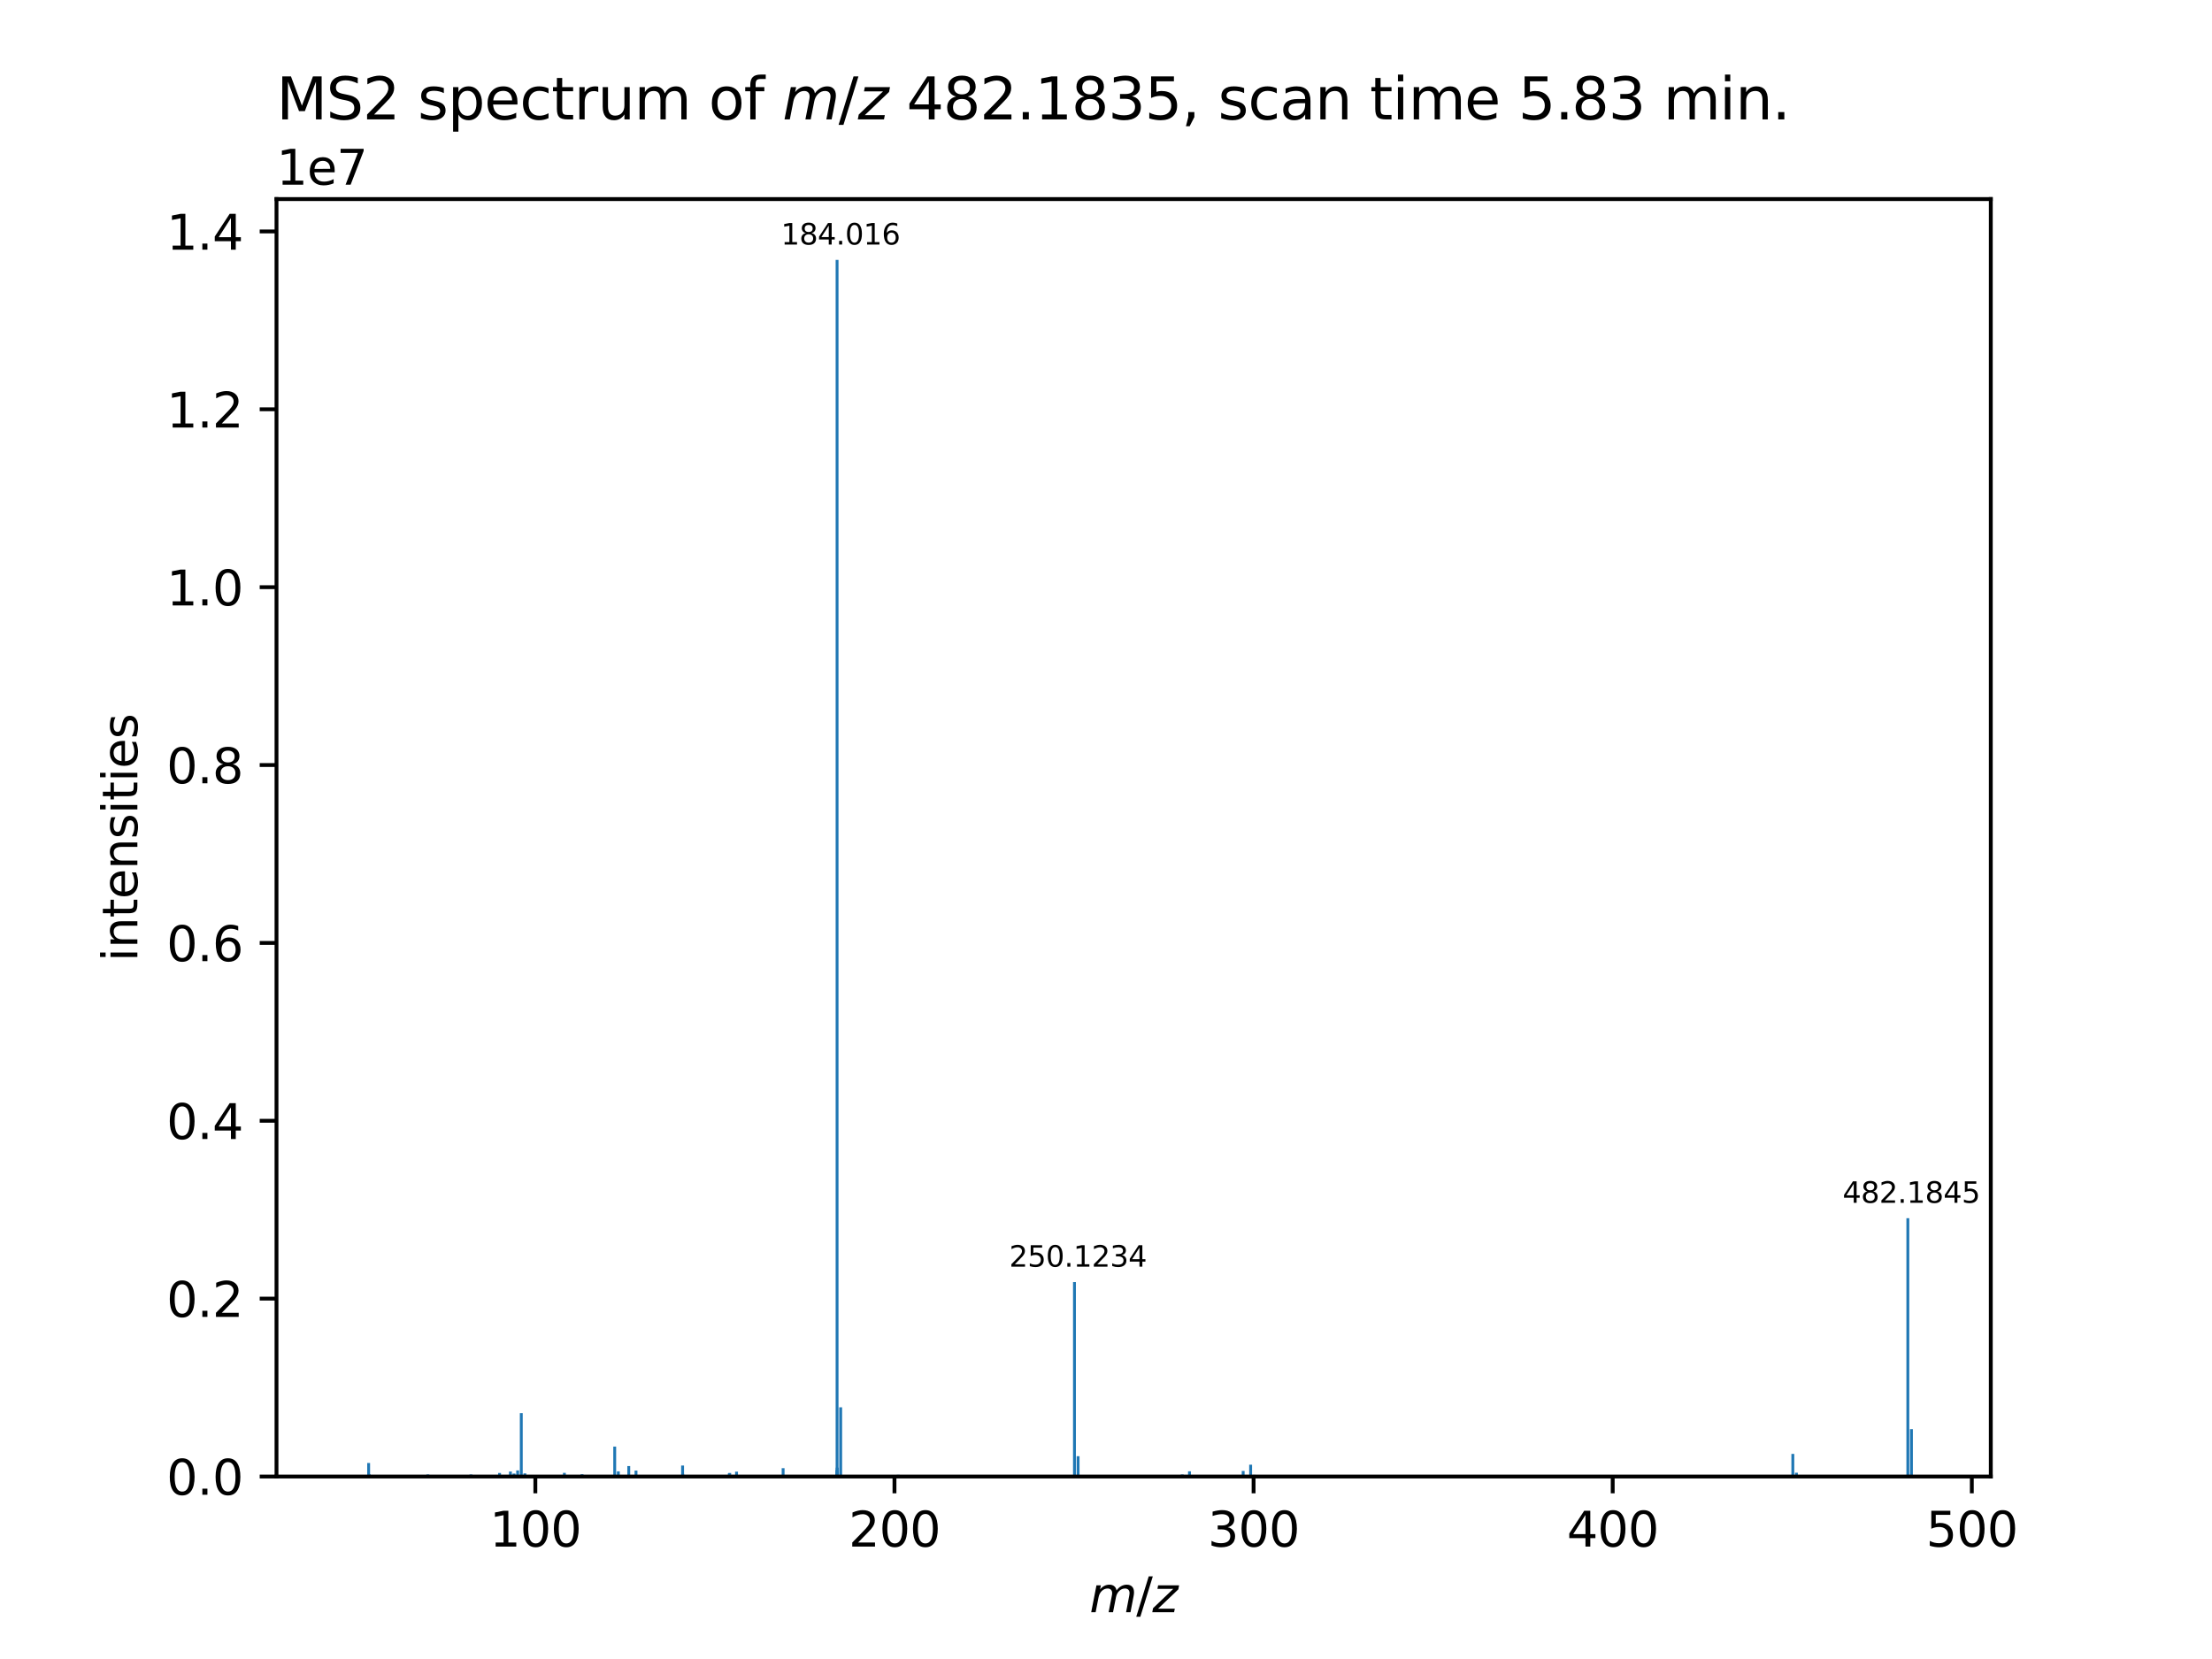 <?xml version="1.0" encoding="utf-8" standalone="no"?>
<!DOCTYPE svg PUBLIC "-//W3C//DTD SVG 1.1//EN"
  "http://www.w3.org/Graphics/SVG/1.1/DTD/svg11.dtd">
<svg xmlns:xlink="http://www.w3.org/1999/xlink" width="460.8pt" height="345.6pt" viewBox="0 0 460.8 345.6" xmlns="http://www.w3.org/2000/svg" version="1.1">
 <defs>
  <style type="text/css">*{stroke-linejoin: round; stroke-linecap: butt}</style>
 </defs>
 <g id="figure_1">
  <g id="patch_1">
   <path d="M 0 345.6 
L 460.8 345.6 
L 460.8 0 
L 0 0 
z
" style="fill: #ffffff"/>
  </g>
  <g id="axes_1">
   <g id="patch_2">
    <path d="M 57.6 307.584 
L 414.72 307.584 
L 414.72 41.472 
L 57.6 41.472 
z
" style="fill: #ffffff"/>
   </g>
   <g id="patch_3">
    <path d="M 73.833 307.584 
L 74.431 307.584 
L 74.431 307.335 
L 73.833 307.335 
z
" clip-path="url(#p34528fe052)" style="fill: #1f77b4"/>
   </g>
   <g id="patch_4">
    <path d="M 76.304 307.584 
L 76.902 307.584 
L 76.902 307.465 
L 76.304 307.465 
z
" clip-path="url(#p34528fe052)" style="fill: #1f77b4"/>
   </g>
   <g id="patch_5">
    <path d="M 76.493 307.584 
L 77.091 307.584 
L 77.091 307.456 
L 76.493 307.456 
z
" clip-path="url(#p34528fe052)" style="fill: #1f77b4"/>
   </g>
   <g id="patch_6">
    <path d="M 76.495 307.584 
L 77.093 307.584 
L 77.093 304.763 
L 76.495 304.763 
z
" clip-path="url(#p34528fe052)" style="fill: #1f77b4"/>
   </g>
   <g id="patch_7">
    <path d="M 76.578 307.584 
L 77.177 307.584 
L 77.177 307.095 
L 76.578 307.095 
z
" clip-path="url(#p34528fe052)" style="fill: #1f77b4"/>
   </g>
   <g id="patch_8">
    <path d="M 78.194 307.584 
L 78.793 307.584 
L 78.793 307.489 
L 78.194 307.489 
z
" clip-path="url(#p34528fe052)" style="fill: #1f77b4"/>
   </g>
   <g id="patch_9">
    <path d="M 83.563 307.584 
L 84.161 307.584 
L 84.161 307.474 
L 83.563 307.474 
z
" clip-path="url(#p34528fe052)" style="fill: #1f77b4"/>
   </g>
   <g id="patch_10">
    <path d="M 86.579 307.584 
L 87.177 307.584 
L 87.177 307.41 
L 86.579 307.41 
z
" clip-path="url(#p34528fe052)" style="fill: #1f77b4"/>
   </g>
   <g id="patch_11">
    <path d="M 87.323 307.584 
L 87.922 307.584 
L 87.922 307.452 
L 87.323 307.452 
z
" clip-path="url(#p34528fe052)" style="fill: #1f77b4"/>
   </g>
   <g id="patch_12">
    <path d="M 88.087 307.584 
L 88.685 307.584 
L 88.685 307.406 
L 88.087 307.406 
z
" clip-path="url(#p34528fe052)" style="fill: #1f77b4"/>
   </g>
   <g id="patch_13">
    <path d="M 88.831 307.584 
L 89.43 307.584 
L 89.43 307.165 
L 88.831 307.165 
z
" clip-path="url(#p34528fe052)" style="fill: #1f77b4"/>
   </g>
   <g id="patch_14">
    <path d="M 89.015 307.584 
L 89.613 307.584 
L 89.613 307.472 
L 89.015 307.472 
z
" clip-path="url(#p34528fe052)" style="fill: #1f77b4"/>
   </g>
   <g id="patch_15">
    <path d="M 94.793 307.584 
L 95.391 307.584 
L 95.391 307.268 
L 94.793 307.268 
z
" clip-path="url(#p34528fe052)" style="fill: #1f77b4"/>
   </g>
   <g id="patch_16">
    <path d="M 96.301 307.584 
L 96.899 307.584 
L 96.899 307.293 
L 96.301 307.293 
z
" clip-path="url(#p34528fe052)" style="fill: #1f77b4"/>
   </g>
   <g id="patch_17">
    <path d="M 97.054 307.584 
L 97.653 307.584 
L 97.653 307.471 
L 97.054 307.471 
z
" clip-path="url(#p34528fe052)" style="fill: #1f77b4"/>
   </g>
   <g id="patch_18">
    <path d="M 97.808 307.584 
L 98.407 307.584 
L 98.407 307.167 
L 97.808 307.167 
z
" clip-path="url(#p34528fe052)" style="fill: #1f77b4"/>
   </g>
   <g id="patch_19">
    <path d="M 100.052 307.584 
L 100.651 307.584 
L 100.651 307.264 
L 100.052 307.264 
z
" clip-path="url(#p34528fe052)" style="fill: #1f77b4"/>
   </g>
   <g id="patch_20">
    <path d="M 103.77 307.584 
L 104.368 307.584 
L 104.368 306.844 
L 103.77 306.844 
z
" clip-path="url(#p34528fe052)" style="fill: #1f77b4"/>
   </g>
   <g id="patch_21">
    <path d="M 105.277 307.584 
L 105.876 307.584 
L 105.876 307.325 
L 105.277 307.325 
z
" clip-path="url(#p34528fe052)" style="fill: #1f77b4"/>
   </g>
   <g id="patch_22">
    <path d="M 106.032 307.584 
L 106.63 307.584 
L 106.63 306.549 
L 106.032 306.549 
z
" clip-path="url(#p34528fe052)" style="fill: #1f77b4"/>
   </g>
   <g id="patch_23">
    <path d="M 106.785 307.584 
L 107.384 307.584 
L 107.384 306.961 
L 106.785 306.961 
z
" clip-path="url(#p34528fe052)" style="fill: #1f77b4"/>
   </g>
   <g id="patch_24">
    <path d="M 107.539 307.584 
L 108.138 307.584 
L 108.138 306.32 
L 107.539 306.32 
z
" clip-path="url(#p34528fe052)" style="fill: #1f77b4"/>
   </g>
   <g id="patch_25">
    <path d="M 108.293 307.584 
L 108.892 307.584 
L 108.892 294.378 
L 108.293 294.378 
z
" clip-path="url(#p34528fe052)" style="fill: #1f77b4"/>
   </g>
   <g id="patch_26">
    <path d="M 108.297 307.584 
L 108.896 307.584 
L 108.896 307.403 
L 108.297 307.403 
z
" clip-path="url(#p34528fe052)" style="fill: #1f77b4"/>
   </g>
   <g id="patch_27">
    <path d="M 109.044 307.584 
L 109.642 307.584 
L 109.642 306.929 
L 109.044 306.929 
z
" clip-path="url(#p34528fe052)" style="fill: #1f77b4"/>
   </g>
   <g id="patch_28">
    <path d="M 111.282 307.584 
L 111.88 307.584 
L 111.88 307.271 
L 111.282 307.271 
z
" clip-path="url(#p34528fe052)" style="fill: #1f77b4"/>
   </g>
   <g id="patch_29">
    <path d="M 117.271 307.584 
L 117.869 307.584 
L 117.869 306.817 
L 117.271 306.817 
z
" clip-path="url(#p34528fe052)" style="fill: #1f77b4"/>
   </g>
   <g id="patch_30">
    <path d="M 118.778 307.584 
L 119.377 307.584 
L 119.377 307.294 
L 118.778 307.294 
z
" clip-path="url(#p34528fe052)" style="fill: #1f77b4"/>
   </g>
   <g id="patch_31">
    <path d="M 120.259 307.584 
L 120.857 307.584 
L 120.857 307.413 
L 120.259 307.413 
z
" clip-path="url(#p34528fe052)" style="fill: #1f77b4"/>
   </g>
   <g id="patch_32">
    <path d="M 120.953 307.584 
L 121.551 307.584 
L 121.551 307.108 
L 120.953 307.108 
z
" clip-path="url(#p34528fe052)" style="fill: #1f77b4"/>
   </g>
   <g id="patch_33">
    <path d="M 126.22 307.584 
L 126.819 307.584 
L 126.819 307.279 
L 126.22 307.279 
z
" clip-path="url(#p34528fe052)" style="fill: #1f77b4"/>
   </g>
   <g id="patch_34">
    <path d="M 127.756 307.584 
L 128.354 307.584 
L 128.354 301.346 
L 127.756 301.346 
z
" clip-path="url(#p34528fe052)" style="fill: #1f77b4"/>
   </g>
   <g id="patch_35">
    <path d="M 128.51 307.584 
L 129.108 307.584 
L 129.108 306.518 
L 128.51 306.518 
z
" clip-path="url(#p34528fe052)" style="fill: #1f77b4"/>
   </g>
   <g id="patch_36">
    <path d="M 129.263 307.584 
L 129.862 307.584 
L 129.862 307.463 
L 129.263 307.463 
z
" clip-path="url(#p34528fe052)" style="fill: #1f77b4"/>
   </g>
   <g id="patch_37">
    <path d="M 130.684 307.584 
L 131.282 307.584 
L 131.282 305.4 
L 130.684 305.4 
z
" clip-path="url(#p34528fe052)" style="fill: #1f77b4"/>
   </g>
   <g id="patch_38">
    <path d="M 130.744 307.584 
L 131.343 307.584 
L 131.343 307.361 
L 130.744 307.361 
z
" clip-path="url(#p34528fe052)" style="fill: #1f77b4"/>
   </g>
   <g id="patch_39">
    <path d="M 132.192 307.584 
L 132.79 307.584 
L 132.79 306.346 
L 132.192 306.346 
z
" clip-path="url(#p34528fe052)" style="fill: #1f77b4"/>
   </g>
   <g id="patch_40">
    <path d="M 132.252 307.584 
L 132.851 307.584 
L 132.851 307.319 
L 132.252 307.319 
z
" clip-path="url(#p34528fe052)" style="fill: #1f77b4"/>
   </g>
   <g id="patch_41">
    <path d="M 141.229 307.584 
L 141.827 307.584 
L 141.827 307.431 
L 141.229 307.431 
z
" clip-path="url(#p34528fe052)" style="fill: #1f77b4"/>
   </g>
   <g id="patch_42">
    <path d="M 141.895 307.584 
L 142.494 307.584 
L 142.494 305.3 
L 141.895 305.3 
z
" clip-path="url(#p34528fe052)" style="fill: #1f77b4"/>
   </g>
   <g id="patch_43">
    <path d="M 141.923 307.584 
L 142.521 307.584 
L 142.521 307.031 
L 141.923 307.031 
z
" clip-path="url(#p34528fe052)" style="fill: #1f77b4"/>
   </g>
   <g id="patch_44">
    <path d="M 144.157 307.584 
L 144.755 307.584 
L 144.755 307.38 
L 144.157 307.38 
z
" clip-path="url(#p34528fe052)" style="fill: #1f77b4"/>
   </g>
   <g id="patch_45">
    <path d="M 147.927 307.584 
L 148.525 307.584 
L 148.525 307.279 
L 147.927 307.279 
z
" clip-path="url(#p34528fe052)" style="fill: #1f77b4"/>
   </g>
   <g id="patch_46">
    <path d="M 150.72 307.584 
L 151.318 307.584 
L 151.318 307.47 
L 150.72 307.47 
z
" clip-path="url(#p34528fe052)" style="fill: #1f77b4"/>
   </g>
   <g id="patch_47">
    <path d="M 151.626 307.584 
L 152.225 307.584 
L 152.225 306.927 
L 151.626 306.927 
z
" clip-path="url(#p34528fe052)" style="fill: #1f77b4"/>
   </g>
   <g id="patch_48">
    <path d="M 151.714 307.584 
L 152.313 307.584 
L 152.313 306.843 
L 151.714 306.843 
z
" clip-path="url(#p34528fe052)" style="fill: #1f77b4"/>
   </g>
   <g id="patch_49">
    <path d="M 153.134 307.584 
L 153.733 307.584 
L 153.733 306.573 
L 153.134 306.573 
z
" clip-path="url(#p34528fe052)" style="fill: #1f77b4"/>
   </g>
   <g id="patch_50">
    <path d="M 162.838 307.584 
L 163.437 307.584 
L 163.437 305.843 
L 162.838 305.843 
z
" clip-path="url(#p34528fe052)" style="fill: #1f77b4"/>
   </g>
   <g id="patch_51">
    <path d="M 162.893 307.584 
L 163.492 307.584 
L 163.492 307.339 
L 162.893 307.339 
z
" clip-path="url(#p34528fe052)" style="fill: #1f77b4"/>
   </g>
   <g id="patch_52">
    <path d="M 174.024 307.584 
L 174.622 307.584 
L 174.622 307.407 
L 174.024 307.407 
z
" clip-path="url(#p34528fe052)" style="fill: #1f77b4"/>
   </g>
   <g id="patch_53">
    <path d="M 174.045 307.584 
L 174.643 307.584 
L 174.643 307.03 
L 174.045 307.03 
z
" clip-path="url(#p34528fe052)" style="fill: #1f77b4"/>
   </g>
   <g id="patch_54">
    <path d="M 174.052 307.584 
L 174.651 307.584 
L 174.651 306.242 
L 174.052 306.242 
z
" clip-path="url(#p34528fe052)" style="fill: #1f77b4"/>
   </g>
   <g id="patch_55">
    <path d="M 174.078 307.584 
L 174.676 307.584 
L 174.676 54.144 
L 174.078 54.144 
z
" clip-path="url(#p34528fe052)" style="fill: #1f77b4"/>
   </g>
   <g id="patch_56">
    <path d="M 174.097 307.584 
L 174.696 307.584 
L 174.696 306.59 
L 174.097 306.59 
z
" clip-path="url(#p34528fe052)" style="fill: #1f77b4"/>
   </g>
   <g id="patch_57">
    <path d="M 174.103 307.584 
L 174.702 307.584 
L 174.702 305.734 
L 174.103 305.734 
z
" clip-path="url(#p34528fe052)" style="fill: #1f77b4"/>
   </g>
   <g id="patch_58">
    <path d="M 174.111 307.584 
L 174.709 307.584 
L 174.709 307.103 
L 174.111 307.103 
z
" clip-path="url(#p34528fe052)" style="fill: #1f77b4"/>
   </g>
   <g id="patch_59">
    <path d="M 174.125 307.584 
L 174.723 307.584 
L 174.723 307.365 
L 174.125 307.365 
z
" clip-path="url(#p34528fe052)" style="fill: #1f77b4"/>
   </g>
   <g id="patch_60">
    <path d="M 174.828 307.584 
L 175.427 307.584 
L 175.427 293.162 
L 174.828 293.162 
z
" clip-path="url(#p34528fe052)" style="fill: #1f77b4"/>
   </g>
   <g id="patch_61">
    <path d="M 174.841 307.584 
L 175.44 307.584 
L 175.44 307.408 
L 174.841 307.408 
z
" clip-path="url(#p34528fe052)" style="fill: #1f77b4"/>
   </g>
   <g id="patch_62">
    <path d="M 176.312 307.584 
L 176.91 307.584 
L 176.91 307.404 
L 176.312 307.404 
z
" clip-path="url(#p34528fe052)" style="fill: #1f77b4"/>
   </g>
   <g id="patch_63">
    <path d="M 186.815 307.584 
L 187.413 307.584 
L 187.413 307.224 
L 186.815 307.224 
z
" clip-path="url(#p34528fe052)" style="fill: #1f77b4"/>
   </g>
   <g id="patch_64">
    <path d="M 223.493 307.584 
L 224.092 307.584 
L 224.092 307.283 
L 223.493 307.283 
z
" clip-path="url(#p34528fe052)" style="fill: #1f77b4"/>
   </g>
   <g id="patch_65">
    <path d="M 223.533 307.584 
L 224.131 307.584 
L 224.131 267.081 
L 223.533 267.081 
z
" clip-path="url(#p34528fe052)" style="fill: #1f77b4"/>
   </g>
   <g id="patch_66">
    <path d="M 224.283 307.584 
L 224.882 307.584 
L 224.882 303.348 
L 224.283 303.348 
z
" clip-path="url(#p34528fe052)" style="fill: #1f77b4"/>
   </g>
   <g id="patch_67">
    <path d="M 237.006 307.584 
L 237.605 307.584 
L 237.605 307.434 
L 237.006 307.434 
z
" clip-path="url(#p34528fe052)" style="fill: #1f77b4"/>
   </g>
   <g id="patch_68">
    <path d="M 245.983 307.584 
L 246.582 307.584 
L 246.582 307.164 
L 245.983 307.164 
z
" clip-path="url(#p34528fe052)" style="fill: #1f77b4"/>
   </g>
   <g id="patch_69">
    <path d="M 246.735 307.584 
L 247.333 307.584 
L 247.333 307.422 
L 246.735 307.422 
z
" clip-path="url(#p34528fe052)" style="fill: #1f77b4"/>
   </g>
   <g id="patch_70">
    <path d="M 247.492 307.584 
L 248.09 307.584 
L 248.09 306.503 
L 247.492 306.503 
z
" clip-path="url(#p34528fe052)" style="fill: #1f77b4"/>
   </g>
   <g id="patch_71">
    <path d="M 258.676 307.584 
L 259.274 307.584 
L 259.274 306.425 
L 258.676 306.425 
z
" clip-path="url(#p34528fe052)" style="fill: #1f77b4"/>
   </g>
   <g id="patch_72">
    <path d="M 259.425 307.584 
L 260.023 307.584 
L 260.023 307.318 
L 259.425 307.318 
z
" clip-path="url(#p34528fe052)" style="fill: #1f77b4"/>
   </g>
   <g id="patch_73">
    <path d="M 260.229 307.584 
L 260.828 307.584 
L 260.828 305.125 
L 260.229 305.125 
z
" clip-path="url(#p34528fe052)" style="fill: #1f77b4"/>
   </g>
   <g id="patch_74">
    <path d="M 260.98 307.584 
L 261.579 307.584 
L 261.579 307.237 
L 260.98 307.237 
z
" clip-path="url(#p34528fe052)" style="fill: #1f77b4"/>
   </g>
   <g id="patch_75">
    <path d="M 279.664 307.584 
L 280.262 307.584 
L 280.262 307.428 
L 279.664 307.428 
z
" clip-path="url(#p34528fe052)" style="fill: #1f77b4"/>
   </g>
   <g id="patch_76">
    <path d="M 301.359 307.584 
L 301.957 307.584 
L 301.957 307.468 
L 301.359 307.468 
z
" clip-path="url(#p34528fe052)" style="fill: #1f77b4"/>
   </g>
   <g id="patch_77">
    <path d="M 373.18 307.584 
L 373.778 307.584 
L 373.778 302.87 
L 373.18 302.87 
z
" clip-path="url(#p34528fe052)" style="fill: #1f77b4"/>
   </g>
   <g id="patch_78">
    <path d="M 373.93 307.584 
L 374.528 307.584 
L 374.528 306.797 
L 373.93 306.797 
z
" clip-path="url(#p34528fe052)" style="fill: #1f77b4"/>
   </g>
   <g id="patch_79">
    <path d="M 397.139 307.584 
L 397.737 307.584 
L 397.737 253.769 
L 397.139 253.769 
z
" clip-path="url(#p34528fe052)" style="fill: #1f77b4"/>
   </g>
   <g id="patch_80">
    <path d="M 397.246 307.584 
L 397.844 307.584 
L 397.844 307.217 
L 397.246 307.217 
z
" clip-path="url(#p34528fe052)" style="fill: #1f77b4"/>
   </g>
   <g id="patch_81">
    <path d="M 397.889 307.584 
L 398.487 307.584 
L 398.487 297.712 
L 397.889 297.712 
z
" clip-path="url(#p34528fe052)" style="fill: #1f77b4"/>
   </g>
   <g id="matplotlib.axis_1">
    <g id="xtick_1">
     <g id="line2d_1">
      <defs>
       <path id="m0f669c8b5d" d="M 0 0 
L 0 3.5 
" style="stroke: #000000; stroke-width: 0.8"/>
      </defs>
      <g>
       <use xlink:href="#m0f669c8b5d" x="111.524" y="307.584" style="stroke: #000000; stroke-width: 0.8"/>
      </g>
     </g>
     <g id="text_1">
      <!-- 100 -->
      <g transform="translate(101.981 322.182) scale(0.1 -0.1)">
       <defs>
        <path id="DejaVuSans-31" d="M 794 531 
L 1825 531 
L 1825 4091 
L 703 3866 
L 703 4441 
L 1819 4666 
L 2450 4666 
L 2450 531 
L 3481 531 
L 3481 0 
L 794 0 
L 794 531 
z
" transform="scale(0.016)"/>
        <path id="DejaVuSans-30" d="M 2034 4250 
Q 1547 4250 1301 3770 
Q 1056 3291 1056 2328 
Q 1056 1369 1301 889 
Q 1547 409 2034 409 
Q 2525 409 2770 889 
Q 3016 1369 3016 2328 
Q 3016 3291 2770 3770 
Q 2525 4250 2034 4250 
z
M 2034 4750 
Q 2819 4750 3233 4129 
Q 3647 3509 3647 2328 
Q 3647 1150 3233 529 
Q 2819 -91 2034 -91 
Q 1250 -91 836 529 
Q 422 1150 422 2328 
Q 422 3509 836 4129 
Q 1250 4750 2034 4750 
z
" transform="scale(0.016)"/>
       </defs>
       <use xlink:href="#DejaVuSans-31"/>
       <use xlink:href="#DejaVuSans-30" x="63.623"/>
       <use xlink:href="#DejaVuSans-30" x="127.246"/>
      </g>
     </g>
    </g>
    <g id="xtick_2">
     <g id="line2d_2">
      <g>
       <use xlink:href="#m0f669c8b5d" x="186.335" y="307.584" style="stroke: #000000; stroke-width: 0.8"/>
      </g>
     </g>
     <g id="text_2">
      <!-- 200 -->
      <g transform="translate(176.791 322.182) scale(0.1 -0.1)">
       <defs>
        <path id="DejaVuSans-32" d="M 1228 531 
L 3431 531 
L 3431 0 
L 469 0 
L 469 531 
Q 828 903 1448 1529 
Q 2069 2156 2228 2338 
Q 2531 2678 2651 2914 
Q 2772 3150 2772 3378 
Q 2772 3750 2511 3984 
Q 2250 4219 1831 4219 
Q 1534 4219 1204 4116 
Q 875 4013 500 3803 
L 500 4441 
Q 881 4594 1212 4672 
Q 1544 4750 1819 4750 
Q 2544 4750 2975 4387 
Q 3406 4025 3406 3419 
Q 3406 3131 3298 2873 
Q 3191 2616 2906 2266 
Q 2828 2175 2409 1742 
Q 1991 1309 1228 531 
z
" transform="scale(0.016)"/>
       </defs>
       <use xlink:href="#DejaVuSans-32"/>
       <use xlink:href="#DejaVuSans-30" x="63.623"/>
       <use xlink:href="#DejaVuSans-30" x="127.246"/>
      </g>
     </g>
    </g>
    <g id="xtick_3">
     <g id="line2d_3">
      <g>
       <use xlink:href="#m0f669c8b5d" x="261.145" y="307.584" style="stroke: #000000; stroke-width: 0.8"/>
      </g>
     </g>
     <g id="text_3">
      <!-- 300 -->
      <g transform="translate(251.601 322.182) scale(0.1 -0.1)">
       <defs>
        <path id="DejaVuSans-33" d="M 2597 2516 
Q 3050 2419 3304 2112 
Q 3559 1806 3559 1356 
Q 3559 666 3084 287 
Q 2609 -91 1734 -91 
Q 1441 -91 1130 -33 
Q 819 25 488 141 
L 488 750 
Q 750 597 1062 519 
Q 1375 441 1716 441 
Q 2309 441 2620 675 
Q 2931 909 2931 1356 
Q 2931 1769 2642 2001 
Q 2353 2234 1838 2234 
L 1294 2234 
L 1294 2753 
L 1863 2753 
Q 2328 2753 2575 2939 
Q 2822 3125 2822 3475 
Q 2822 3834 2567 4026 
Q 2313 4219 1838 4219 
Q 1578 4219 1281 4162 
Q 984 4106 628 3988 
L 628 4550 
Q 988 4650 1302 4700 
Q 1616 4750 1894 4750 
Q 2613 4750 3031 4423 
Q 3450 4097 3450 3541 
Q 3450 3153 3228 2886 
Q 3006 2619 2597 2516 
z
" transform="scale(0.016)"/>
       </defs>
       <use xlink:href="#DejaVuSans-33"/>
       <use xlink:href="#DejaVuSans-30" x="63.623"/>
       <use xlink:href="#DejaVuSans-30" x="127.246"/>
      </g>
     </g>
    </g>
    <g id="xtick_4">
     <g id="line2d_4">
      <g>
       <use xlink:href="#m0f669c8b5d" x="335.955" y="307.584" style="stroke: #000000; stroke-width: 0.8"/>
      </g>
     </g>
     <g id="text_4">
      <!-- 400 -->
      <g transform="translate(326.412 322.182) scale(0.1 -0.1)">
       <defs>
        <path id="DejaVuSans-34" d="M 2419 4116 
L 825 1625 
L 2419 1625 
L 2419 4116 
z
M 2253 4666 
L 3047 4666 
L 3047 1625 
L 3713 1625 
L 3713 1100 
L 3047 1100 
L 3047 0 
L 2419 0 
L 2419 1100 
L 313 1100 
L 313 1709 
L 2253 4666 
z
" transform="scale(0.016)"/>
       </defs>
       <use xlink:href="#DejaVuSans-34"/>
       <use xlink:href="#DejaVuSans-30" x="63.623"/>
       <use xlink:href="#DejaVuSans-30" x="127.246"/>
      </g>
     </g>
    </g>
    <g id="xtick_5">
     <g id="line2d_5">
      <g>
       <use xlink:href="#m0f669c8b5d" x="410.766" y="307.584" style="stroke: #000000; stroke-width: 0.8"/>
      </g>
     </g>
     <g id="text_5">
      <!-- 500 -->
      <g transform="translate(401.222 322.182) scale(0.1 -0.1)">
       <defs>
        <path id="DejaVuSans-35" d="M 691 4666 
L 3169 4666 
L 3169 4134 
L 1269 4134 
L 1269 2991 
Q 1406 3038 1543 3061 
Q 1681 3084 1819 3084 
Q 2600 3084 3056 2656 
Q 3513 2228 3513 1497 
Q 3513 744 3044 326 
Q 2575 -91 1722 -91 
Q 1428 -91 1123 -41 
Q 819 9 494 109 
L 494 744 
Q 775 591 1075 516 
Q 1375 441 1709 441 
Q 2250 441 2565 725 
Q 2881 1009 2881 1497 
Q 2881 1984 2565 2268 
Q 2250 2553 1709 2553 
Q 1456 2553 1204 2497 
Q 953 2441 691 2322 
L 691 4666 
z
" transform="scale(0.016)"/>
       </defs>
       <use xlink:href="#DejaVuSans-35"/>
       <use xlink:href="#DejaVuSans-30" x="63.623"/>
       <use xlink:href="#DejaVuSans-30" x="127.246"/>
      </g>
     </g>
    </g>
    <g id="text_6">
     <!-- ${m/z}$ -->
     <g transform="translate(226.96 335.861) scale(0.1 -0.1)">
      <defs>
       <path id="DejaVuSans-Oblique-6d" d="M 5747 2113 
L 5338 0 
L 4763 0 
L 5166 2094 
Q 5191 2228 5203 2325 
Q 5216 2422 5216 2491 
Q 5216 2772 5059 2928 
Q 4903 3084 4622 3084 
Q 4203 3084 3875 2770 
Q 3547 2456 3450 1953 
L 3066 0 
L 2491 0 
L 2900 2094 
Q 2925 2209 2937 2307 
Q 2950 2406 2950 2484 
Q 2950 2769 2794 2926 
Q 2638 3084 2363 3084 
Q 1938 3084 1609 2770 
Q 1281 2456 1184 1953 
L 800 0 
L 225 0 
L 909 3500 
L 1484 3500 
L 1375 2956 
Q 1609 3263 1923 3423 
Q 2238 3584 2597 3584 
Q 2978 3584 3223 3384 
Q 3469 3184 3519 2828 
Q 3781 3197 4126 3390 
Q 4472 3584 4856 3584 
Q 5306 3584 5551 3325 
Q 5797 3066 5797 2591 
Q 5797 2488 5784 2364 
Q 5772 2241 5747 2113 
z
" transform="scale(0.016)"/>
       <path id="DejaVuSans-2f" d="M 1625 4666 
L 2156 4666 
L 531 -594 
L 0 -594 
L 1625 4666 
z
" transform="scale(0.016)"/>
       <path id="DejaVuSans-Oblique-7a" d="M 744 3500 
L 3475 3500 
L 3372 2975 
L 738 459 
L 2913 459 
L 2822 0 
L -19 0 
L 84 525 
L 2719 3041 
L 653 3041 
L 744 3500 
z
" transform="scale(0.016)"/>
      </defs>
      <use xlink:href="#DejaVuSans-Oblique-6d" transform="translate(0 0.094)"/>
      <use xlink:href="#DejaVuSans-2f" transform="translate(97.412 0.094)"/>
      <use xlink:href="#DejaVuSans-Oblique-7a" transform="translate(131.104 0.094)"/>
     </g>
    </g>
   </g>
   <g id="matplotlib.axis_2">
    <g id="ytick_1">
     <g id="line2d_6">
      <defs>
       <path id="mbeb9399a6e" d="M 0 0 
L -3.5 0 
" style="stroke: #000000; stroke-width: 0.8"/>
      </defs>
      <g>
       <use xlink:href="#mbeb9399a6e" x="57.6" y="307.584" style="stroke: #000000; stroke-width: 0.8"/>
      </g>
     </g>
     <g id="text_7">
      <!-- 0.0 -->
      <g transform="translate(34.697 311.383) scale(0.1 -0.1)">
       <defs>
        <path id="DejaVuSans-2e" d="M 684 794 
L 1344 794 
L 1344 0 
L 684 0 
L 684 794 
z
" transform="scale(0.016)"/>
       </defs>
       <use xlink:href="#DejaVuSans-30"/>
       <use xlink:href="#DejaVuSans-2e" x="63.623"/>
       <use xlink:href="#DejaVuSans-30" x="95.41"/>
      </g>
     </g>
    </g>
    <g id="ytick_2">
     <g id="line2d_7">
      <g>
       <use xlink:href="#mbeb9399a6e" x="57.6" y="270.531" style="stroke: #000000; stroke-width: 0.8"/>
      </g>
     </g>
     <g id="text_8">
      <!-- 0.2 -->
      <g transform="translate(34.697 274.33) scale(0.1 -0.1)">
       <use xlink:href="#DejaVuSans-30"/>
       <use xlink:href="#DejaVuSans-2e" x="63.623"/>
       <use xlink:href="#DejaVuSans-32" x="95.41"/>
      </g>
     </g>
    </g>
    <g id="ytick_3">
     <g id="line2d_8">
      <g>
       <use xlink:href="#mbeb9399a6e" x="57.6" y="233.478" style="stroke: #000000; stroke-width: 0.8"/>
      </g>
     </g>
     <g id="text_9">
      <!-- 0.4 -->
      <g transform="translate(34.697 237.277) scale(0.1 -0.1)">
       <use xlink:href="#DejaVuSans-30"/>
       <use xlink:href="#DejaVuSans-2e" x="63.623"/>
       <use xlink:href="#DejaVuSans-34" x="95.41"/>
      </g>
     </g>
    </g>
    <g id="ytick_4">
     <g id="line2d_9">
      <g>
       <use xlink:href="#mbeb9399a6e" x="57.6" y="196.425" style="stroke: #000000; stroke-width: 0.8"/>
      </g>
     </g>
     <g id="text_10">
      <!-- 0.6 -->
      <g transform="translate(34.697 200.224) scale(0.1 -0.1)">
       <defs>
        <path id="DejaVuSans-36" d="M 2113 2584 
Q 1688 2584 1439 2293 
Q 1191 2003 1191 1497 
Q 1191 994 1439 701 
Q 1688 409 2113 409 
Q 2538 409 2786 701 
Q 3034 994 3034 1497 
Q 3034 2003 2786 2293 
Q 2538 2584 2113 2584 
z
M 3366 4563 
L 3366 3988 
Q 3128 4100 2886 4159 
Q 2644 4219 2406 4219 
Q 1781 4219 1451 3797 
Q 1122 3375 1075 2522 
Q 1259 2794 1537 2939 
Q 1816 3084 2150 3084 
Q 2853 3084 3261 2657 
Q 3669 2231 3669 1497 
Q 3669 778 3244 343 
Q 2819 -91 2113 -91 
Q 1303 -91 875 529 
Q 447 1150 447 2328 
Q 447 3434 972 4092 
Q 1497 4750 2381 4750 
Q 2619 4750 2861 4703 
Q 3103 4656 3366 4563 
z
" transform="scale(0.016)"/>
       </defs>
       <use xlink:href="#DejaVuSans-30"/>
       <use xlink:href="#DejaVuSans-2e" x="63.623"/>
       <use xlink:href="#DejaVuSans-36" x="95.41"/>
      </g>
     </g>
    </g>
    <g id="ytick_5">
     <g id="line2d_10">
      <g>
       <use xlink:href="#mbeb9399a6e" x="57.6" y="159.372" style="stroke: #000000; stroke-width: 0.8"/>
      </g>
     </g>
     <g id="text_11">
      <!-- 0.8 -->
      <g transform="translate(34.697 163.171) scale(0.1 -0.1)">
       <defs>
        <path id="DejaVuSans-38" d="M 2034 2216 
Q 1584 2216 1326 1975 
Q 1069 1734 1069 1313 
Q 1069 891 1326 650 
Q 1584 409 2034 409 
Q 2484 409 2743 651 
Q 3003 894 3003 1313 
Q 3003 1734 2745 1975 
Q 2488 2216 2034 2216 
z
M 1403 2484 
Q 997 2584 770 2862 
Q 544 3141 544 3541 
Q 544 4100 942 4425 
Q 1341 4750 2034 4750 
Q 2731 4750 3128 4425 
Q 3525 4100 3525 3541 
Q 3525 3141 3298 2862 
Q 3072 2584 2669 2484 
Q 3125 2378 3379 2068 
Q 3634 1759 3634 1313 
Q 3634 634 3220 271 
Q 2806 -91 2034 -91 
Q 1263 -91 848 271 
Q 434 634 434 1313 
Q 434 1759 690 2068 
Q 947 2378 1403 2484 
z
M 1172 3481 
Q 1172 3119 1398 2916 
Q 1625 2713 2034 2713 
Q 2441 2713 2670 2916 
Q 2900 3119 2900 3481 
Q 2900 3844 2670 4047 
Q 2441 4250 2034 4250 
Q 1625 4250 1398 4047 
Q 1172 3844 1172 3481 
z
" transform="scale(0.016)"/>
       </defs>
       <use xlink:href="#DejaVuSans-30"/>
       <use xlink:href="#DejaVuSans-2e" x="63.623"/>
       <use xlink:href="#DejaVuSans-38" x="95.41"/>
      </g>
     </g>
    </g>
    <g id="ytick_6">
     <g id="line2d_11">
      <g>
       <use xlink:href="#mbeb9399a6e" x="57.6" y="122.318" style="stroke: #000000; stroke-width: 0.8"/>
      </g>
     </g>
     <g id="text_12">
      <!-- 1.0 -->
      <g transform="translate(34.697 126.118) scale(0.1 -0.1)">
       <use xlink:href="#DejaVuSans-31"/>
       <use xlink:href="#DejaVuSans-2e" x="63.623"/>
       <use xlink:href="#DejaVuSans-30" x="95.41"/>
      </g>
     </g>
    </g>
    <g id="ytick_7">
     <g id="line2d_12">
      <g>
       <use xlink:href="#mbeb9399a6e" x="57.6" y="85.265" style="stroke: #000000; stroke-width: 0.8"/>
      </g>
     </g>
     <g id="text_13">
      <!-- 1.2 -->
      <g transform="translate(34.697 89.065) scale(0.1 -0.1)">
       <use xlink:href="#DejaVuSans-31"/>
       <use xlink:href="#DejaVuSans-2e" x="63.623"/>
       <use xlink:href="#DejaVuSans-32" x="95.41"/>
      </g>
     </g>
    </g>
    <g id="ytick_8">
     <g id="line2d_13">
      <g>
       <use xlink:href="#mbeb9399a6e" x="57.6" y="48.212" style="stroke: #000000; stroke-width: 0.8"/>
      </g>
     </g>
     <g id="text_14">
      <!-- 1.4 -->
      <g transform="translate(34.697 52.011) scale(0.1 -0.1)">
       <use xlink:href="#DejaVuSans-31"/>
       <use xlink:href="#DejaVuSans-2e" x="63.623"/>
       <use xlink:href="#DejaVuSans-34" x="95.41"/>
      </g>
     </g>
    </g>
    <g id="text_15">
     <!-- intensities -->
     <g transform="translate(28.617 200.315) rotate(-90) scale(0.1 -0.1)">
      <defs>
       <path id="DejaVuSans-69" d="M 603 3500 
L 1178 3500 
L 1178 0 
L 603 0 
L 603 3500 
z
M 603 4863 
L 1178 4863 
L 1178 4134 
L 603 4134 
L 603 4863 
z
" transform="scale(0.016)"/>
       <path id="DejaVuSans-6e" d="M 3513 2113 
L 3513 0 
L 2938 0 
L 2938 2094 
Q 2938 2591 2744 2837 
Q 2550 3084 2163 3084 
Q 1697 3084 1428 2787 
Q 1159 2491 1159 1978 
L 1159 0 
L 581 0 
L 581 3500 
L 1159 3500 
L 1159 2956 
Q 1366 3272 1645 3428 
Q 1925 3584 2291 3584 
Q 2894 3584 3203 3211 
Q 3513 2838 3513 2113 
z
" transform="scale(0.016)"/>
       <path id="DejaVuSans-74" d="M 1172 4494 
L 1172 3500 
L 2356 3500 
L 2356 3053 
L 1172 3053 
L 1172 1153 
Q 1172 725 1289 603 
Q 1406 481 1766 481 
L 2356 481 
L 2356 0 
L 1766 0 
Q 1100 0 847 248 
Q 594 497 594 1153 
L 594 3053 
L 172 3053 
L 172 3500 
L 594 3500 
L 594 4494 
L 1172 4494 
z
" transform="scale(0.016)"/>
       <path id="DejaVuSans-65" d="M 3597 1894 
L 3597 1613 
L 953 1613 
Q 991 1019 1311 708 
Q 1631 397 2203 397 
Q 2534 397 2845 478 
Q 3156 559 3463 722 
L 3463 178 
Q 3153 47 2828 -22 
Q 2503 -91 2169 -91 
Q 1331 -91 842 396 
Q 353 884 353 1716 
Q 353 2575 817 3079 
Q 1281 3584 2069 3584 
Q 2775 3584 3186 3129 
Q 3597 2675 3597 1894 
z
M 3022 2063 
Q 3016 2534 2758 2815 
Q 2500 3097 2075 3097 
Q 1594 3097 1305 2825 
Q 1016 2553 972 2059 
L 3022 2063 
z
" transform="scale(0.016)"/>
       <path id="DejaVuSans-73" d="M 2834 3397 
L 2834 2853 
Q 2591 2978 2328 3040 
Q 2066 3103 1784 3103 
Q 1356 3103 1142 2972 
Q 928 2841 928 2578 
Q 928 2378 1081 2264 
Q 1234 2150 1697 2047 
L 1894 2003 
Q 2506 1872 2764 1633 
Q 3022 1394 3022 966 
Q 3022 478 2636 193 
Q 2250 -91 1575 -91 
Q 1294 -91 989 -36 
Q 684 19 347 128 
L 347 722 
Q 666 556 975 473 
Q 1284 391 1588 391 
Q 1994 391 2212 530 
Q 2431 669 2431 922 
Q 2431 1156 2273 1281 
Q 2116 1406 1581 1522 
L 1381 1569 
Q 847 1681 609 1914 
Q 372 2147 372 2553 
Q 372 3047 722 3315 
Q 1072 3584 1716 3584 
Q 2034 3584 2315 3537 
Q 2597 3491 2834 3397 
z
" transform="scale(0.016)"/>
      </defs>
      <use xlink:href="#DejaVuSans-69"/>
      <use xlink:href="#DejaVuSans-6e" x="27.783"/>
      <use xlink:href="#DejaVuSans-74" x="91.162"/>
      <use xlink:href="#DejaVuSans-65" x="130.371"/>
      <use xlink:href="#DejaVuSans-6e" x="191.895"/>
      <use xlink:href="#DejaVuSans-73" x="255.273"/>
      <use xlink:href="#DejaVuSans-69" x="307.373"/>
      <use xlink:href="#DejaVuSans-74" x="335.156"/>
      <use xlink:href="#DejaVuSans-69" x="374.365"/>
      <use xlink:href="#DejaVuSans-65" x="402.148"/>
      <use xlink:href="#DejaVuSans-73" x="463.672"/>
     </g>
    </g>
    <g id="text_16">
     <!-- 1e7 -->
     <g transform="translate(57.6 38.472) scale(0.1 -0.1)">
      <defs>
       <path id="DejaVuSans-37" d="M 525 4666 
L 3525 4666 
L 3525 4397 
L 1831 0 
L 1172 0 
L 2766 4134 
L 525 4134 
L 525 4666 
z
" transform="scale(0.016)"/>
      </defs>
      <use xlink:href="#DejaVuSans-31"/>
      <use xlink:href="#DejaVuSans-65" x="63.623"/>
      <use xlink:href="#DejaVuSans-37" x="125.146"/>
     </g>
    </g>
   </g>
   <g id="patch_82">
    <path d="M 57.6 307.584 
L 57.6 41.472 
" style="fill: none; stroke: #000000; stroke-width: 0.8; stroke-linejoin: miter; stroke-linecap: square"/>
   </g>
   <g id="patch_83">
    <path d="M 414.72 307.584 
L 414.72 41.472 
" style="fill: none; stroke: #000000; stroke-width: 0.8; stroke-linejoin: miter; stroke-linecap: square"/>
   </g>
   <g id="patch_84">
    <path d="M 57.6 307.584 
L 414.72 307.584 
" style="fill: none; stroke: #000000; stroke-width: 0.8; stroke-linejoin: miter; stroke-linecap: square"/>
   </g>
   <g id="patch_85">
    <path d="M 57.6 41.472 
L 414.72 41.472 
" style="fill: none; stroke: #000000; stroke-width: 0.8; stroke-linejoin: miter; stroke-linecap: square"/>
   </g>
   <g id="text_17">
    <!-- 184.016 -->
    <g transform="translate(162.691 50.94) scale(0.06 -0.06)">
     <use xlink:href="#DejaVuSans-31"/>
     <use xlink:href="#DejaVuSans-38" x="63.623"/>
     <use xlink:href="#DejaVuSans-34" x="127.246"/>
     <use xlink:href="#DejaVuSans-2e" x="190.869"/>
     <use xlink:href="#DejaVuSans-30" x="222.656"/>
     <use xlink:href="#DejaVuSans-31" x="286.279"/>
     <use xlink:href="#DejaVuSans-36" x="349.902"/>
    </g>
   </g>
   <g id="text_18">
    <!-- 250.1234 -->
    <g transform="translate(210.237 263.876) scale(0.06 -0.06)">
     <use xlink:href="#DejaVuSans-32"/>
     <use xlink:href="#DejaVuSans-35" x="63.623"/>
     <use xlink:href="#DejaVuSans-30" x="127.246"/>
     <use xlink:href="#DejaVuSans-2e" x="190.869"/>
     <use xlink:href="#DejaVuSans-31" x="222.656"/>
     <use xlink:href="#DejaVuSans-32" x="286.279"/>
     <use xlink:href="#DejaVuSans-33" x="349.902"/>
     <use xlink:href="#DejaVuSans-34" x="413.525"/>
    </g>
   </g>
   <g id="text_19">
    <!-- 482.1845 -->
    <g transform="translate(383.843 250.565) scale(0.06 -0.06)">
     <use xlink:href="#DejaVuSans-34"/>
     <use xlink:href="#DejaVuSans-38" x="63.623"/>
     <use xlink:href="#DejaVuSans-32" x="127.246"/>
     <use xlink:href="#DejaVuSans-2e" x="190.869"/>
     <use xlink:href="#DejaVuSans-31" x="222.656"/>
     <use xlink:href="#DejaVuSans-38" x="286.279"/>
     <use xlink:href="#DejaVuSans-34" x="349.902"/>
     <use xlink:href="#DejaVuSans-35" x="413.525"/>
    </g>
   </g>
   <g id="text_20">
    <!-- MS2 spectrum of ${m/z}$ 482.1835, scan time 5.83 min. -->
    <g transform="translate(57.6 24.874) scale(0.12 -0.12)">
     <defs>
      <path id="DejaVuSans-4d" d="M 628 4666 
L 1569 4666 
L 2759 1491 
L 3956 4666 
L 4897 4666 
L 4897 0 
L 4281 0 
L 4281 4097 
L 3078 897 
L 2444 897 
L 1241 4097 
L 1241 0 
L 628 0 
L 628 4666 
z
" transform="scale(0.016)"/>
      <path id="DejaVuSans-53" d="M 3425 4513 
L 3425 3897 
Q 3066 4069 2747 4153 
Q 2428 4238 2131 4238 
Q 1616 4238 1336 4038 
Q 1056 3838 1056 3469 
Q 1056 3159 1242 3001 
Q 1428 2844 1947 2747 
L 2328 2669 
Q 3034 2534 3370 2195 
Q 3706 1856 3706 1288 
Q 3706 609 3251 259 
Q 2797 -91 1919 -91 
Q 1588 -91 1214 -16 
Q 841 59 441 206 
L 441 856 
Q 825 641 1194 531 
Q 1563 422 1919 422 
Q 2459 422 2753 634 
Q 3047 847 3047 1241 
Q 3047 1584 2836 1778 
Q 2625 1972 2144 2069 
L 1759 2144 
Q 1053 2284 737 2584 
Q 422 2884 422 3419 
Q 422 4038 858 4394 
Q 1294 4750 2059 4750 
Q 2388 4750 2728 4690 
Q 3069 4631 3425 4513 
z
" transform="scale(0.016)"/>
      <path id="DejaVuSans-20" transform="scale(0.016)"/>
      <path id="DejaVuSans-70" d="M 1159 525 
L 1159 -1331 
L 581 -1331 
L 581 3500 
L 1159 3500 
L 1159 2969 
Q 1341 3281 1617 3432 
Q 1894 3584 2278 3584 
Q 2916 3584 3314 3078 
Q 3713 2572 3713 1747 
Q 3713 922 3314 415 
Q 2916 -91 2278 -91 
Q 1894 -91 1617 61 
Q 1341 213 1159 525 
z
M 3116 1747 
Q 3116 2381 2855 2742 
Q 2594 3103 2138 3103 
Q 1681 3103 1420 2742 
Q 1159 2381 1159 1747 
Q 1159 1113 1420 752 
Q 1681 391 2138 391 
Q 2594 391 2855 752 
Q 3116 1113 3116 1747 
z
" transform="scale(0.016)"/>
      <path id="DejaVuSans-63" d="M 3122 3366 
L 3122 2828 
Q 2878 2963 2633 3030 
Q 2388 3097 2138 3097 
Q 1578 3097 1268 2742 
Q 959 2388 959 1747 
Q 959 1106 1268 751 
Q 1578 397 2138 397 
Q 2388 397 2633 464 
Q 2878 531 3122 666 
L 3122 134 
Q 2881 22 2623 -34 
Q 2366 -91 2075 -91 
Q 1284 -91 818 406 
Q 353 903 353 1747 
Q 353 2603 823 3093 
Q 1294 3584 2113 3584 
Q 2378 3584 2631 3529 
Q 2884 3475 3122 3366 
z
" transform="scale(0.016)"/>
      <path id="DejaVuSans-72" d="M 2631 2963 
Q 2534 3019 2420 3045 
Q 2306 3072 2169 3072 
Q 1681 3072 1420 2755 
Q 1159 2438 1159 1844 
L 1159 0 
L 581 0 
L 581 3500 
L 1159 3500 
L 1159 2956 
Q 1341 3275 1631 3429 
Q 1922 3584 2338 3584 
Q 2397 3584 2469 3576 
Q 2541 3569 2628 3553 
L 2631 2963 
z
" transform="scale(0.016)"/>
      <path id="DejaVuSans-75" d="M 544 1381 
L 544 3500 
L 1119 3500 
L 1119 1403 
Q 1119 906 1312 657 
Q 1506 409 1894 409 
Q 2359 409 2629 706 
Q 2900 1003 2900 1516 
L 2900 3500 
L 3475 3500 
L 3475 0 
L 2900 0 
L 2900 538 
Q 2691 219 2414 64 
Q 2138 -91 1772 -91 
Q 1169 -91 856 284 
Q 544 659 544 1381 
z
M 1991 3584 
L 1991 3584 
z
" transform="scale(0.016)"/>
      <path id="DejaVuSans-6d" d="M 3328 2828 
Q 3544 3216 3844 3400 
Q 4144 3584 4550 3584 
Q 5097 3584 5394 3201 
Q 5691 2819 5691 2113 
L 5691 0 
L 5113 0 
L 5113 2094 
Q 5113 2597 4934 2840 
Q 4756 3084 4391 3084 
Q 3944 3084 3684 2787 
Q 3425 2491 3425 1978 
L 3425 0 
L 2847 0 
L 2847 2094 
Q 2847 2600 2669 2842 
Q 2491 3084 2119 3084 
Q 1678 3084 1418 2786 
Q 1159 2488 1159 1978 
L 1159 0 
L 581 0 
L 581 3500 
L 1159 3500 
L 1159 2956 
Q 1356 3278 1631 3431 
Q 1906 3584 2284 3584 
Q 2666 3584 2933 3390 
Q 3200 3197 3328 2828 
z
" transform="scale(0.016)"/>
      <path id="DejaVuSans-6f" d="M 1959 3097 
Q 1497 3097 1228 2736 
Q 959 2375 959 1747 
Q 959 1119 1226 758 
Q 1494 397 1959 397 
Q 2419 397 2687 759 
Q 2956 1122 2956 1747 
Q 2956 2369 2687 2733 
Q 2419 3097 1959 3097 
z
M 1959 3584 
Q 2709 3584 3137 3096 
Q 3566 2609 3566 1747 
Q 3566 888 3137 398 
Q 2709 -91 1959 -91 
Q 1206 -91 779 398 
Q 353 888 353 1747 
Q 353 2609 779 3096 
Q 1206 3584 1959 3584 
z
" transform="scale(0.016)"/>
      <path id="DejaVuSans-66" d="M 2375 4863 
L 2375 4384 
L 1825 4384 
Q 1516 4384 1395 4259 
Q 1275 4134 1275 3809 
L 1275 3500 
L 2222 3500 
L 2222 3053 
L 1275 3053 
L 1275 0 
L 697 0 
L 697 3053 
L 147 3053 
L 147 3500 
L 697 3500 
L 697 3744 
Q 697 4328 969 4595 
Q 1241 4863 1831 4863 
L 2375 4863 
z
" transform="scale(0.016)"/>
      <path id="DejaVuSans-2c" d="M 750 794 
L 1409 794 
L 1409 256 
L 897 -744 
L 494 -744 
L 750 256 
L 750 794 
z
" transform="scale(0.016)"/>
      <path id="DejaVuSans-61" d="M 2194 1759 
Q 1497 1759 1228 1600 
Q 959 1441 959 1056 
Q 959 750 1161 570 
Q 1363 391 1709 391 
Q 2188 391 2477 730 
Q 2766 1069 2766 1631 
L 2766 1759 
L 2194 1759 
z
M 3341 1997 
L 3341 0 
L 2766 0 
L 2766 531 
Q 2569 213 2275 61 
Q 1981 -91 1556 -91 
Q 1019 -91 701 211 
Q 384 513 384 1019 
Q 384 1609 779 1909 
Q 1175 2209 1959 2209 
L 2766 2209 
L 2766 2266 
Q 2766 2663 2505 2880 
Q 2244 3097 1772 3097 
Q 1472 3097 1187 3025 
Q 903 2953 641 2809 
L 641 3341 
Q 956 3463 1253 3523 
Q 1550 3584 1831 3584 
Q 2591 3584 2966 3190 
Q 3341 2797 3341 1997 
z
" transform="scale(0.016)"/>
     </defs>
     <use xlink:href="#DejaVuSans-4d" transform="translate(0 0.016)"/>
     <use xlink:href="#DejaVuSans-53" transform="translate(86.279 0.016)"/>
     <use xlink:href="#DejaVuSans-32" transform="translate(149.756 0.016)"/>
     <use xlink:href="#DejaVuSans-20" transform="translate(213.379 0.016)"/>
     <use xlink:href="#DejaVuSans-73" transform="translate(245.166 0.016)"/>
     <use xlink:href="#DejaVuSans-70" transform="translate(297.266 0.016)"/>
     <use xlink:href="#DejaVuSans-65" transform="translate(360.742 0.016)"/>
     <use xlink:href="#DejaVuSans-63" transform="translate(422.266 0.016)"/>
     <use xlink:href="#DejaVuSans-74" transform="translate(477.246 0.016)"/>
     <use xlink:href="#DejaVuSans-72" transform="translate(516.455 0.016)"/>
     <use xlink:href="#DejaVuSans-75" transform="translate(557.568 0.016)"/>
     <use xlink:href="#DejaVuSans-6d" transform="translate(620.947 0.016)"/>
     <use xlink:href="#DejaVuSans-20" transform="translate(718.359 0.016)"/>
     <use xlink:href="#DejaVuSans-6f" transform="translate(750.146 0.016)"/>
     <use xlink:href="#DejaVuSans-66" transform="translate(811.328 0.016)"/>
     <use xlink:href="#DejaVuSans-20" transform="translate(846.533 0.016)"/>
     <use xlink:href="#DejaVuSans-Oblique-6d" transform="translate(878.32 0.016)"/>
     <use xlink:href="#DejaVuSans-2f" transform="translate(975.732 0.016)"/>
     <use xlink:href="#DejaVuSans-Oblique-7a" transform="translate(1009.424 0.016)"/>
     <use xlink:href="#DejaVuSans-20" transform="translate(1061.914 0.016)"/>
     <use xlink:href="#DejaVuSans-34" transform="translate(1093.701 0.016)"/>
     <use xlink:href="#DejaVuSans-38" transform="translate(1157.324 0.016)"/>
     <use xlink:href="#DejaVuSans-32" transform="translate(1220.947 0.016)"/>
     <use xlink:href="#DejaVuSans-2e" transform="translate(1284.57 0.016)"/>
     <use xlink:href="#DejaVuSans-31" transform="translate(1316.357 0.016)"/>
     <use xlink:href="#DejaVuSans-38" transform="translate(1379.98 0.016)"/>
     <use xlink:href="#DejaVuSans-33" transform="translate(1443.604 0.016)"/>
     <use xlink:href="#DejaVuSans-35" transform="translate(1507.227 0.016)"/>
     <use xlink:href="#DejaVuSans-2c" transform="translate(1570.85 0.016)"/>
     <use xlink:href="#DejaVuSans-20" transform="translate(1602.637 0.016)"/>
     <use xlink:href="#DejaVuSans-73" transform="translate(1634.424 0.016)"/>
     <use xlink:href="#DejaVuSans-63" transform="translate(1686.523 0.016)"/>
     <use xlink:href="#DejaVuSans-61" transform="translate(1741.504 0.016)"/>
     <use xlink:href="#DejaVuSans-6e" transform="translate(1802.783 0.016)"/>
     <use xlink:href="#DejaVuSans-20" transform="translate(1866.162 0.016)"/>
     <use xlink:href="#DejaVuSans-74" transform="translate(1897.949 0.016)"/>
     <use xlink:href="#DejaVuSans-69" transform="translate(1937.158 0.016)"/>
     <use xlink:href="#DejaVuSans-6d" transform="translate(1964.941 0.016)"/>
     <use xlink:href="#DejaVuSans-65" transform="translate(2062.354 0.016)"/>
     <use xlink:href="#DejaVuSans-20" transform="translate(2123.877 0.016)"/>
     <use xlink:href="#DejaVuSans-35" transform="translate(2155.664 0.016)"/>
     <use xlink:href="#DejaVuSans-2e" transform="translate(2219.287 0.016)"/>
     <use xlink:href="#DejaVuSans-38" transform="translate(2248.449 0.016)"/>
     <use xlink:href="#DejaVuSans-33" transform="translate(2312.072 0.016)"/>
     <use xlink:href="#DejaVuSans-20" transform="translate(2375.695 0.016)"/>
     <use xlink:href="#DejaVuSans-6d" transform="translate(2407.482 0.016)"/>
     <use xlink:href="#DejaVuSans-69" transform="translate(2504.895 0.016)"/>
     <use xlink:href="#DejaVuSans-6e" transform="translate(2532.678 0.016)"/>
     <use xlink:href="#DejaVuSans-2e" transform="translate(2596.057 0.016)"/>
    </g>
   </g>
  </g>
 </g>
 <defs>
  <clipPath id="p34528fe052">
   <rect x="57.6" y="41.472" width="357.12" height="266.112"/>
  </clipPath>
 </defs>
</svg>
